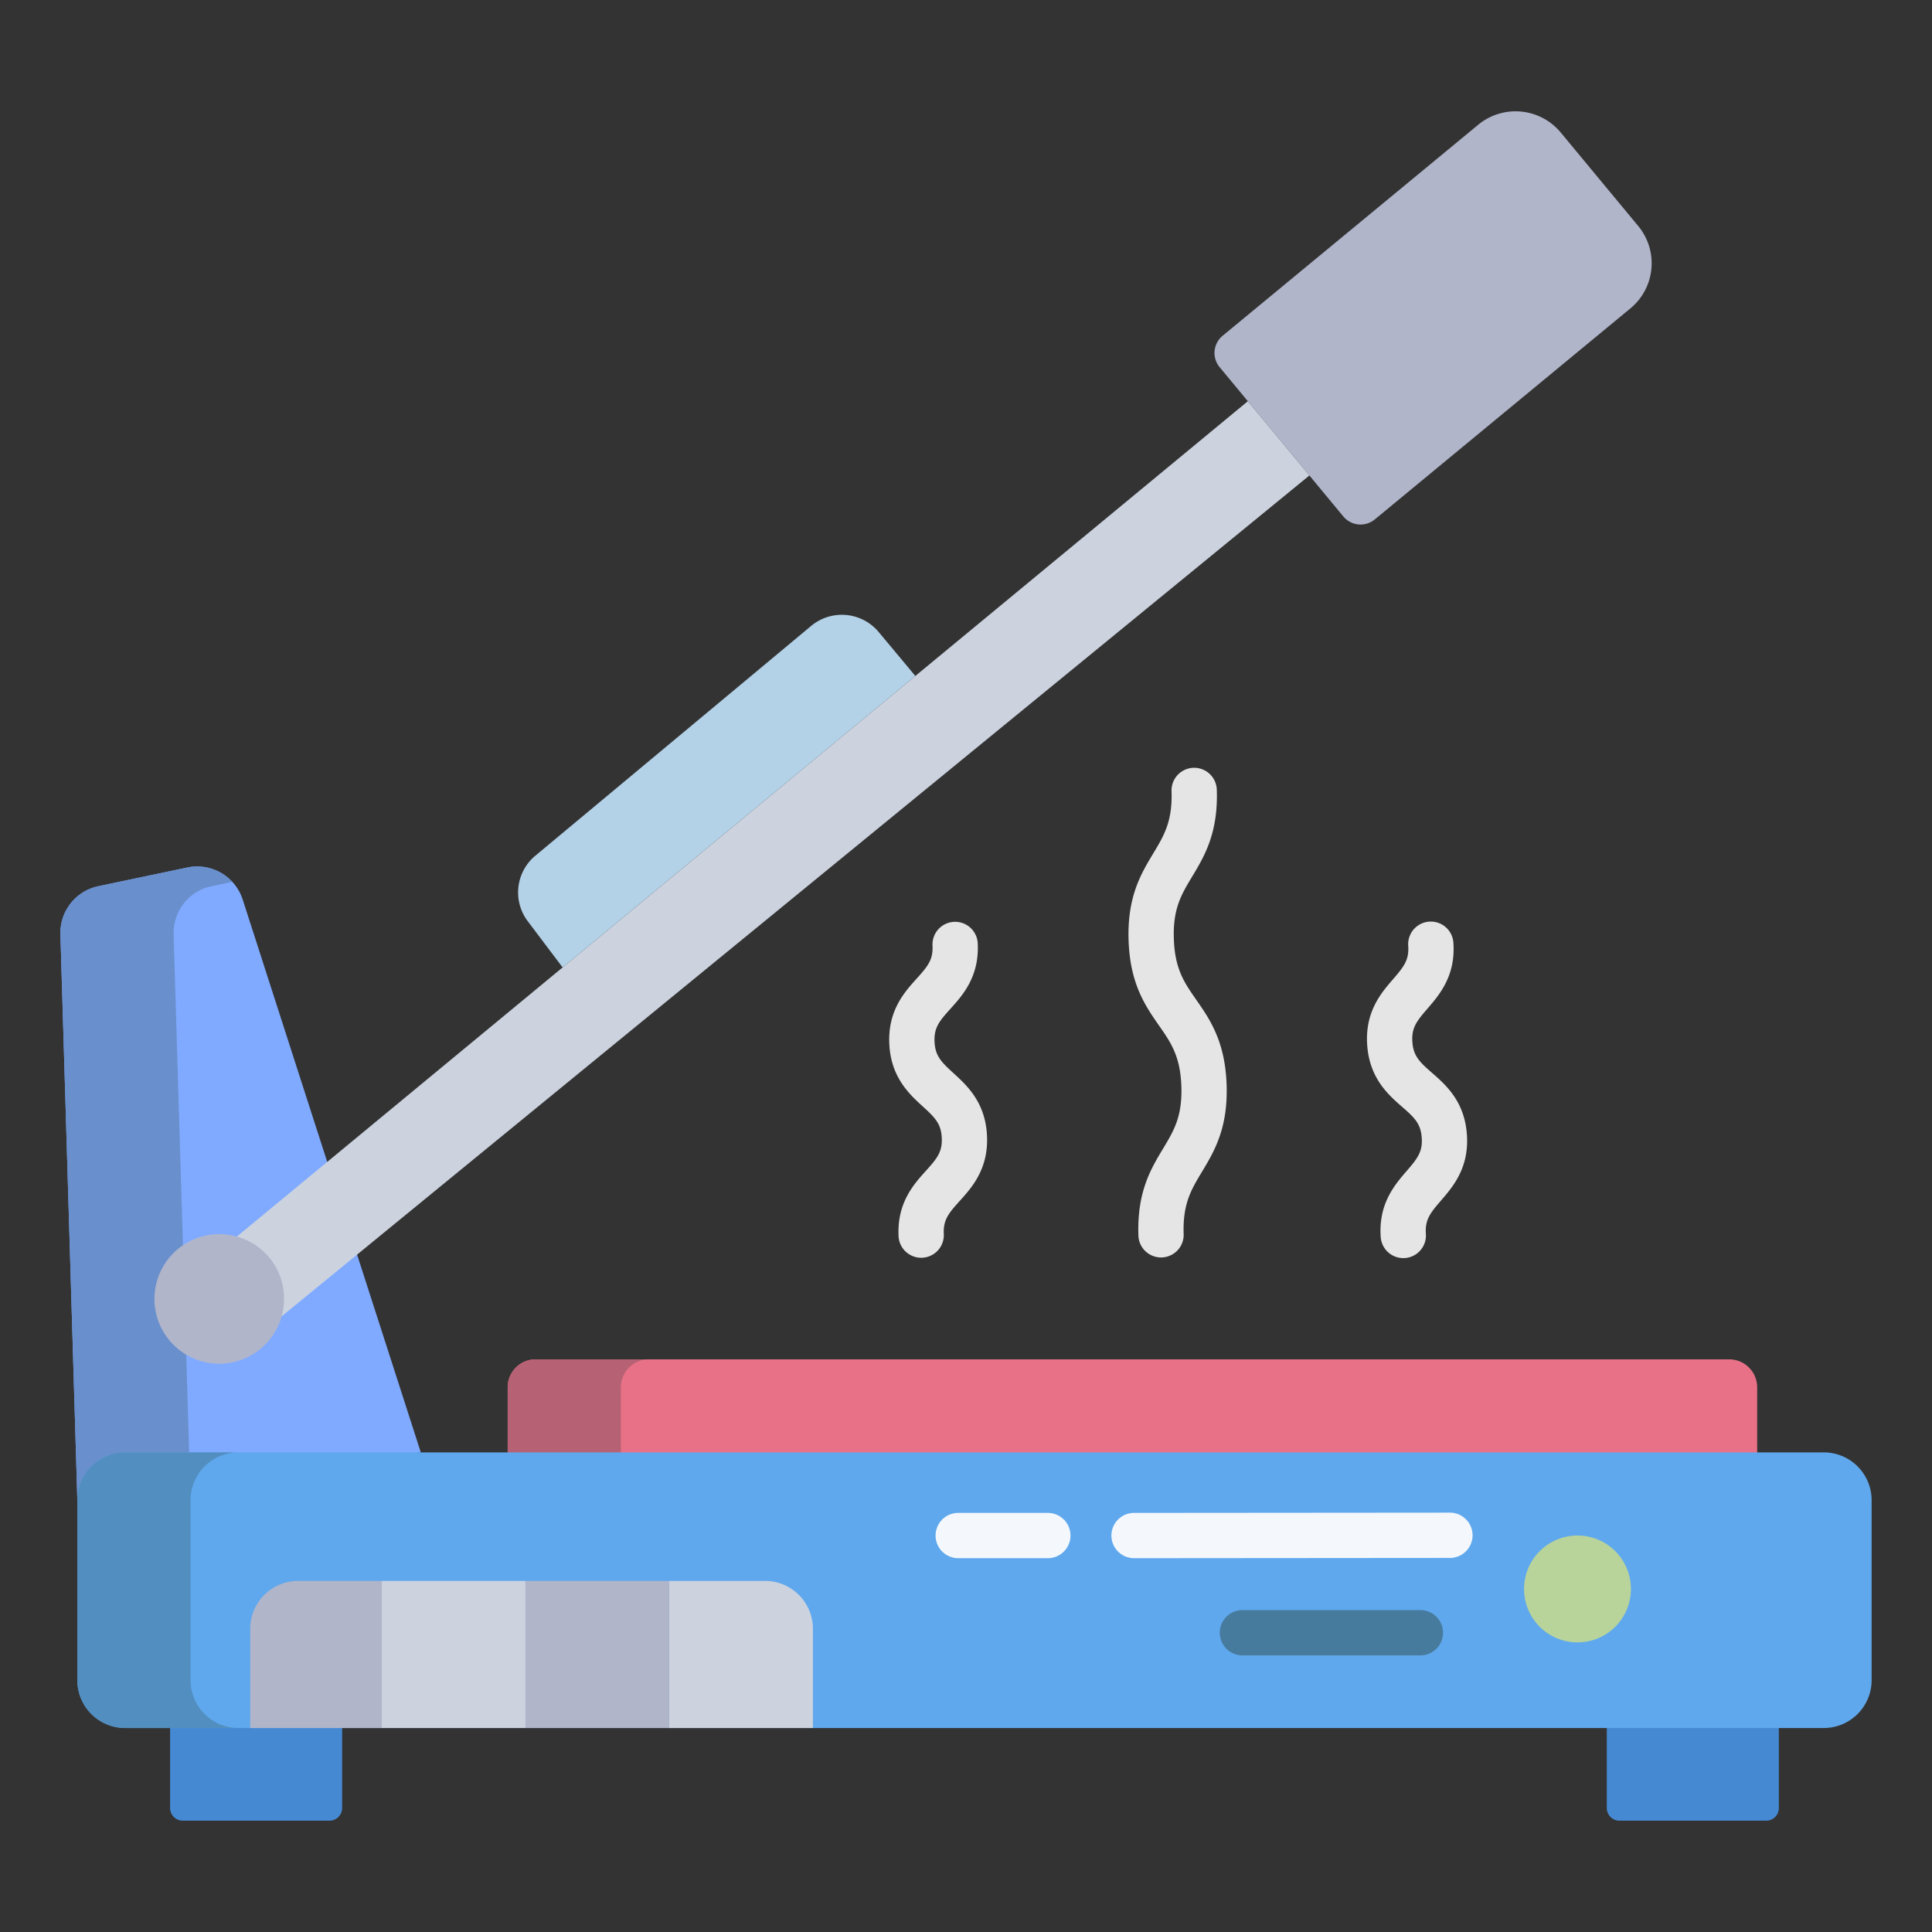 <svg id="Layer_1" height="512" viewBox="0 0 512 512" width="512" xmlns="http://www.w3.org/2000/svg" data-name="Layer 1"><rect x="0" y="0" width="512" height="512" fill="#333333" stroke="none"/><path d="m458.25 360.24h-316.29a7.407 7.407 0 0 0 -7.42 7.4v18.26h331.13v-18.26a7.407 7.407 0 0 0 -7.42-7.4z" fill="#e87187"/><path d="m64.33 238.42a12.683 12.683 0 0 0 -14.69-8.52l-23.56 4.95a12.651 12.651 0 0 0 -10.07 12.77l4.49 149.94 91.02-12.66z" fill="#80aaff"/><path d="m171.96 360.24h-30a7.407 7.407 0 0 0 -7.42 7.4v18.26h30v-18.26a7.407 7.407 0 0 1 7.42-7.4z" fill="#b76274"/><path d="m46.01 247.62a12.651 12.651 0 0 1 10.07-12.77l5.478-1.151a12.676 12.676 0 0 0 -11.918-3.8l-23.56 4.95a12.651 12.651 0 0 0 -10.07 12.77l4.49 149.941 29.876-4.155z" fill="#698fcc"/><path d="m471.41 456.94v22.21a3.35 3.35 0 0 1 -3.35 3.35h-38.88a3.359 3.359 0 0 1 -3.36-3.35v-22.21z" fill="#4689d3"/><path d="m45.08 456.94v22.21a3.359 3.359 0 0 0 3.36 3.35h38.87a3.352 3.352 0 0 0 3.36-3.35v-22.21z" fill="#4689d3"/><path d="m483.32 384.9h-450.14a12.673 12.673 0 0 0 -12.68 12.66v47.71a12.669 12.669 0 0 0 12.68 12.67h450.14a12.675 12.675 0 0 0 12.68-12.67v-47.69a12.677 12.677 0 0 0 -12.68-12.68z" fill="#5fa8ed"/><path d="m434.14 59.89-20.52-24.76a15.553 15.553 0 0 0 -21.88-2.07l-67.73 55.92a5.9 5.9 0 0 0 -.79 8.33l32.77 39.55a5.942 5.942 0 0 0 8.35.79l67.73-55.92a15.487 15.487 0 0 0 2.07-21.84z" fill="#b0b5ca"/><path d="m418.08 406.93a14.16 14.16 0 1 1 -14.19 14.16 14.171 14.171 0 0 1 14.19-14.16z" fill="#b9d49b"/><path d="m330.69 106.33-267.91 221.37v.01l11.85 21.14 272.37-222.84z" fill="#ccd3df"/><path d="m232.85 167.48 9.73 11.66-93.48 77.24-9.25-12.26a12.654 12.654 0 0 1 2.01-17.34l73.11-60.91a12.708 12.708 0 0 1 17.88 1.61z" fill="#b3d1e7"/><path d="m215.43 431.63v26.31h-38.1v-38.98h25.4a12.686 12.686 0 0 1 12.7 12.67z" fill="#ccd3df"/><path d="m139.25 418.96h38.08v38.98h-38.08z" fill="#b0b5ca"/><path d="m101.18 418.96h38.07v38.98h-38.07z" fill="#ccd3df"/><path d="m101.18 418.96v38.98h-34.87v-26.31a12.686 12.686 0 0 1 12.7-12.67z" fill="#b0b5ca"/><path d="m75.27 344.2a17.17 17.17 0 1 1 -12.49-16.49 17.009 17.009 0 0 1 12.49 16.49z" fill="#b0b5ca"/><path d="m50.5 445.27v-47.71a12.673 12.673 0 0 1 12.68-12.66h-30a12.673 12.673 0 0 0 -12.68 12.66v47.71a12.669 12.669 0 0 0 12.68 12.67h30a12.669 12.669 0 0 1 -12.68-12.67z" fill="#528ebf"/><g fill="#e5e5e5"><path d="m244.118 333.319a6 6 0 0 1 -5.988-5.711c-.427-8.841 4.019-13.76 7.267-17.351 2.951-3.264 4.361-5 4.181-8.725s-1.751-5.319-5-8.285c-3.577-3.264-8.475-7.732-8.9-16.574s4.02-13.758 7.266-17.349c2.952-3.264 4.362-5 4.182-8.723a6 6 0 1 1 11.986-.578c.427 8.841-4.02 13.759-7.266 17.35-2.951 3.263-4.361 5-4.182 8.723s1.751 5.319 5 8.285c3.576 3.263 8.475 7.732 8.9 16.573s-4.02 13.76-7.267 17.351c-2.951 3.264-4.362 5-4.182 8.725a6 6 0 0 1 -5.7 6.282c-.101.004-.199.007-.297.007z"/><path d="m307.681 333.236a6 6 0 0 1 -5.993-5.8c-.384-11.553 3.3-17.667 6.549-23.062 2.85-4.731 5.1-8.469 4.834-16.473s-2.76-11.585-5.918-16.117c-3.6-5.168-7.682-11.026-8.066-22.579s3.3-17.666 6.55-23.061c2.849-4.73 5.1-8.467 4.834-16.47a6 6 0 0 1 11.994-.4c.384 11.552-3.3 17.666-6.55 23.061-2.85 4.73-5.1 8.467-4.834 16.47s2.76 11.584 5.918 16.117c3.6 5.168 7.682 11.025 8.066 22.579s-3.3 17.667-6.549 23.063c-2.85 4.73-5.1 8.468-4.834 16.472a6 6 0 0 1 -5.8 6.2z"/><path d="m371.882 333.409a6 6 0 0 1 -5.98-5.579c-.621-8.831 3.716-13.845 6.882-17.507 2.879-3.328 4.251-5.093 3.988-8.815s-1.868-5.279-5.184-8.174c-3.648-3.183-8.644-7.543-9.266-16.372s3.716-13.844 6.883-17.5c2.878-3.328 4.249-5.092 3.987-8.813a6 6 0 1 1 11.971-.843c.622 8.83-3.716 13.845-6.882 17.506-2.878 3.328-4.25 5.092-3.988 8.813s1.868 5.278 5.186 8.173c3.647 3.184 8.643 7.543 9.264 16.373s-3.715 13.845-6.882 17.506c-2.878 3.329-4.25 5.094-3.988 8.816a6 6 0 0 1 -5.564 6.406c-.144.001-.286.01-.427.01z"/></g><path d="m376.418 438.693h-47.162a6 6 0 0 1 0-12h47.162a6 6 0 0 1 0 12z" fill="#477b9e"/><path d="m300.537 412.934a6 6 0 0 1 0-12l83.709-.068a6 6 0 0 1 0 12z" fill="#f4f8fc"/><path d="m277.69 412.934h-23.751a6 6 0 0 1 0-12h23.751a6 6 0 0 1 0 12z" fill="#f4f8fc"/></svg>
